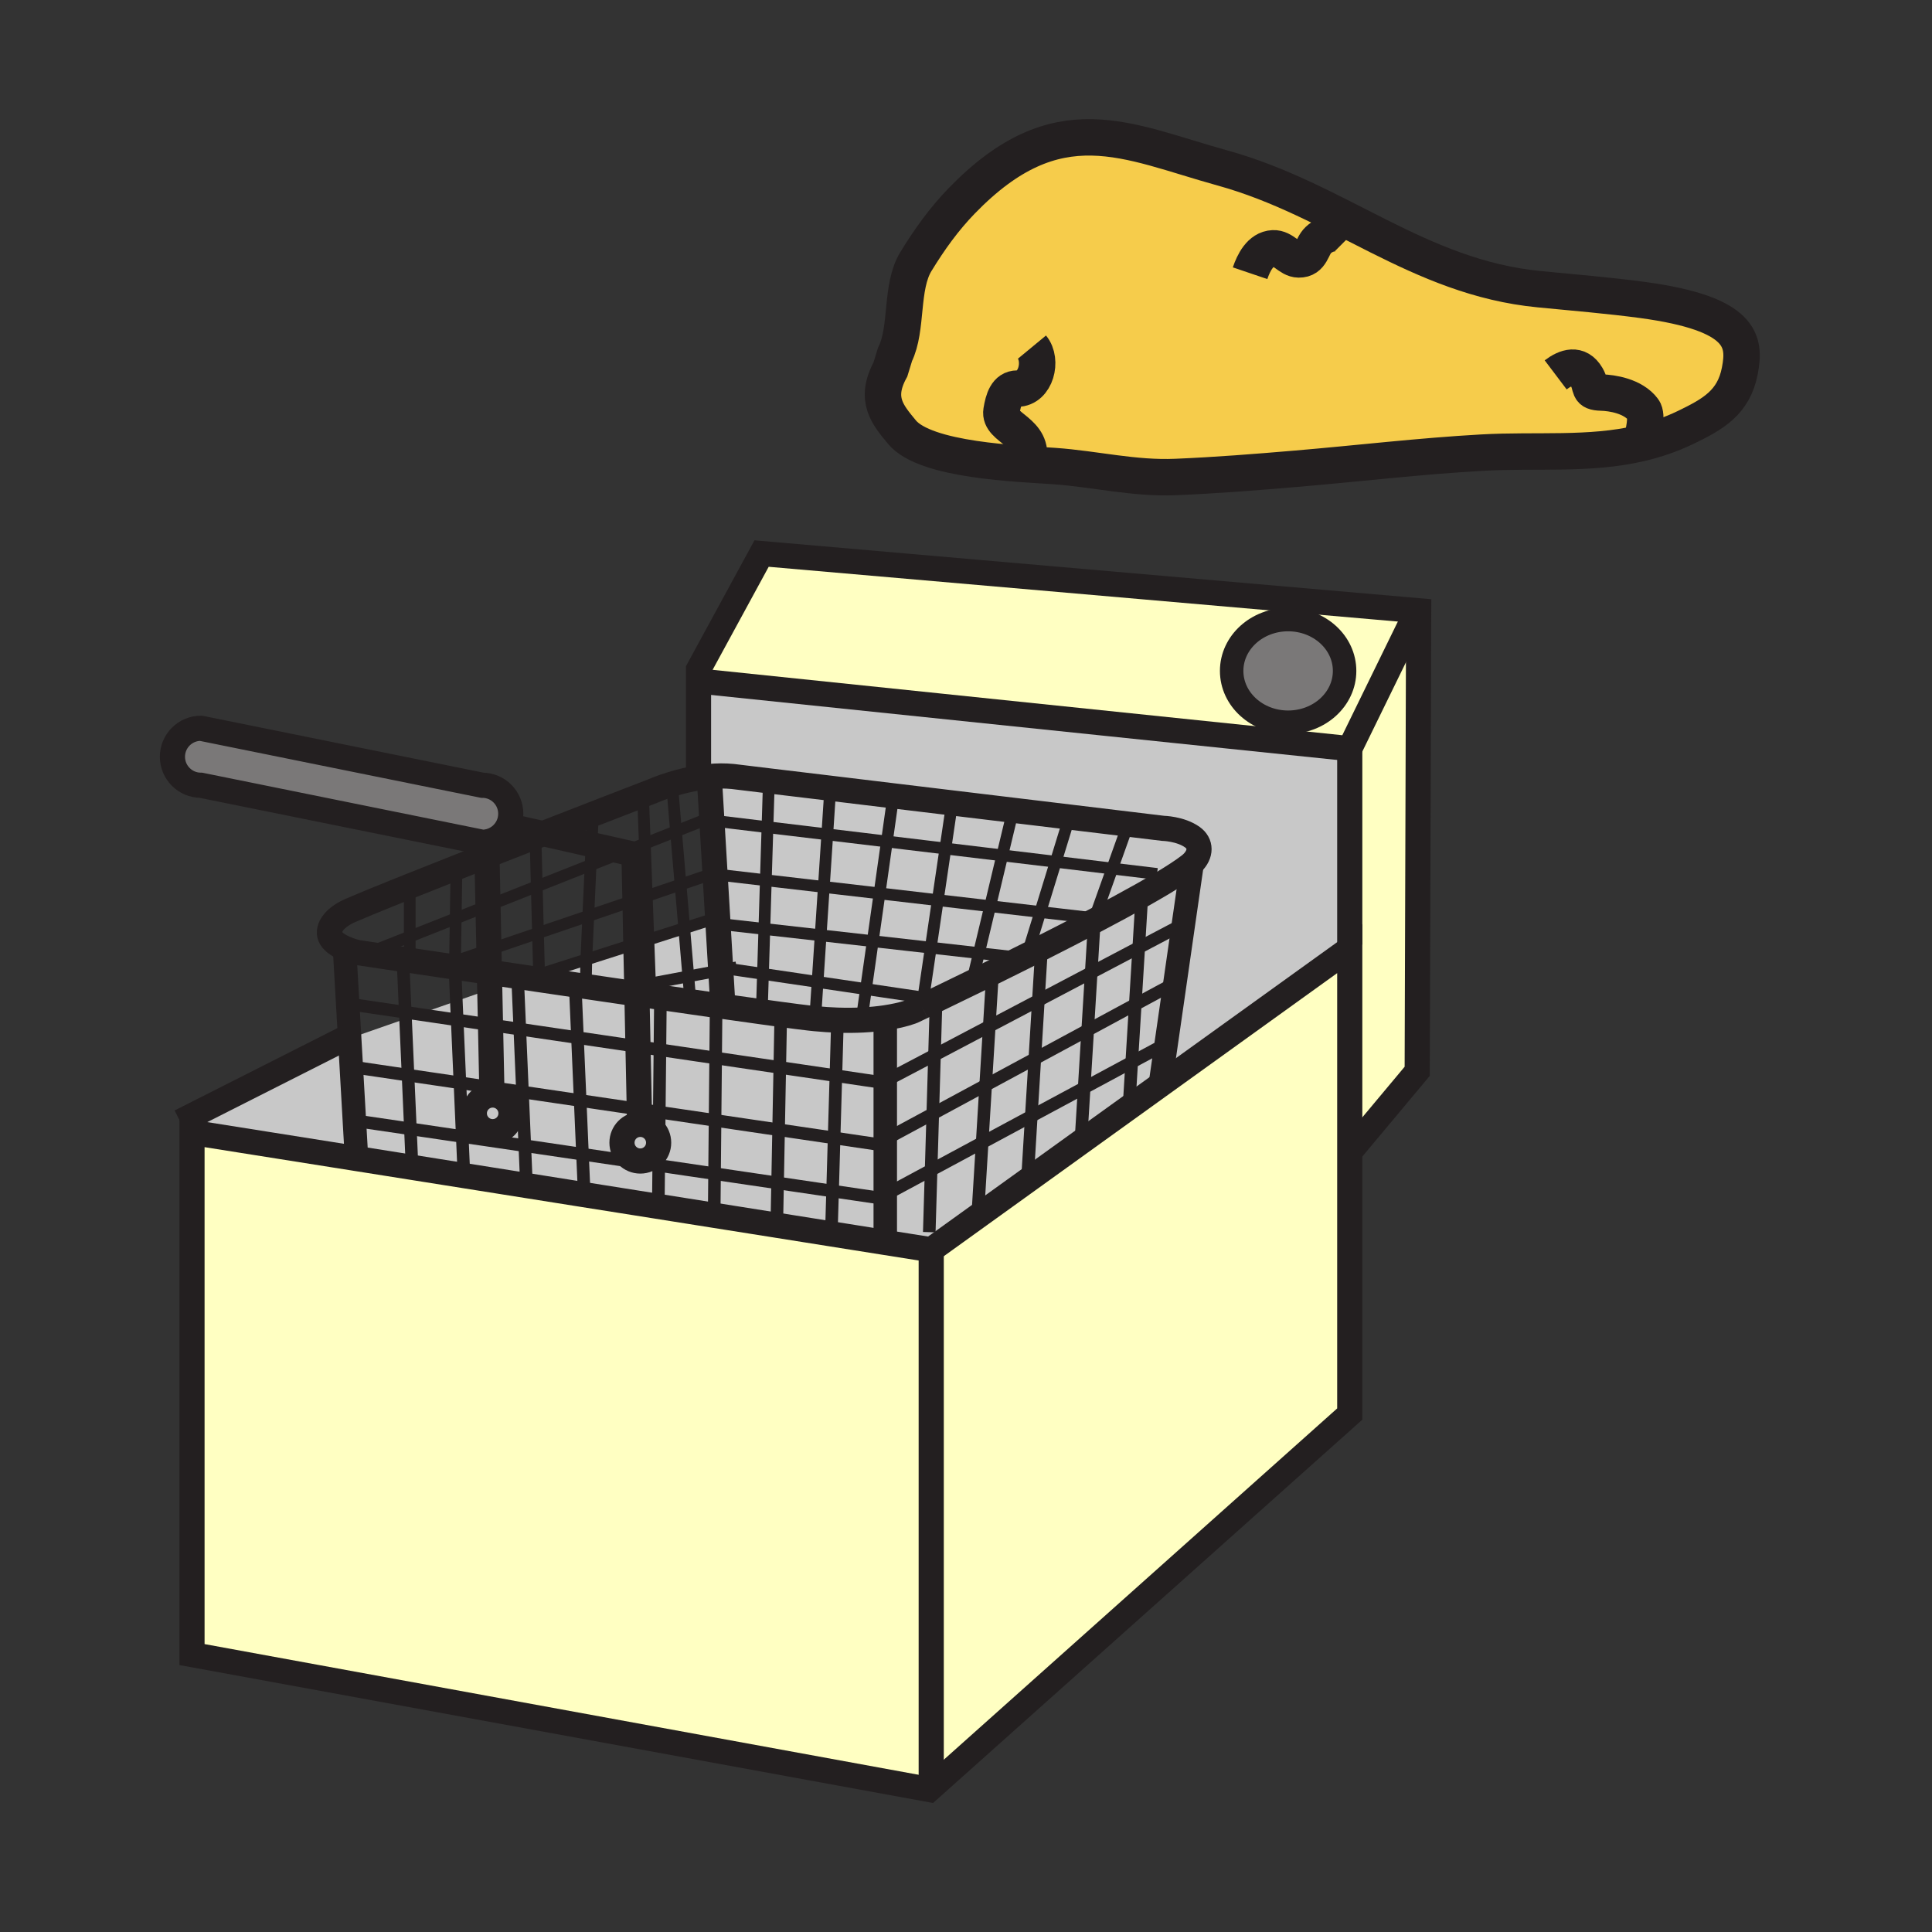 <?xml version="1.0" encoding="iso-8859-1"?>
<!-- Generator: Adobe Illustrator 12.0.1, SVG Export Plug-In . SVG Version: 6.00 Build 51448)  -->
<!DOCTYPE svg PUBLIC "-//W3C//DTD SVG 1.1//EN" "http://www.w3.org/Graphics/SVG/1.1/DTD/svg11.dtd">
<svg  version="1.1" id="Layer_1" xmlns="http://www.w3.org/2000/svg" xmlns:xlink="http://www.w3.org/1999/xlink" width="850.394" height="850.394"
	 viewBox="0 0 850.394 850.394" style="overflow:visible;enable-background:new 0 0 850.394 850.394;" xml:space="preserve">
<rect x="0" y="0" width="850.394" height="850.394" fill="#333333" stroke="none"/>
<g>
	<g id="XMLID_3_">
		<g>
			<path style="fill:#F6CC4B;" d="M722.06,195.11c-22.68,5.3-45.609,2.76-69.739,4.12c-27.32,1.53-54.551,4.78-81.95,7.1
				c-17.53,1.49-35.08,2.88-52.771,3.62c-18.52,0.79-35.38-3.53-53.609-4.82c-15.28-1.07-56.61-2.33-67.01-14.96
				c-6.21-7.56-12.25-14.35-5.06-27.54l2.03-6.62c5.64-11.45,2.34-29.69,9.19-40.87c6.08-9.93,12.37-18.67,20.14-26.7
				c42.201-43.55,72.56-26.2,114.74-14.53c50.801,14.04,86.12,48.23,139.53,53.39c14.12,1.36,31.3,2.83,45.38,4.73
				c44.41,6,45.34,18.34,42.88,31.17c-2.68,14.06-11.939,19.17-23.729,24.88C735.41,191.3,728.75,193.55,722.06,195.11z"/>
			<path style="fill:#FFFFC2;" d="M624.45,268.83l-0.021,3.89l-2.56-0.01l-27.76,56.81l-286.01-29.7h-0.64v-5.16l27.76-51.01
				L624.45,268.83z M591.84,295.3c0-12.48-11.12-22.59-24.859-22.59c-13.721,0-24.851,10.11-24.851,22.59s11.13,22.6,24.851,22.6
				C580.72,317.9,591.84,307.78,591.84,295.3z"/>
			<polygon style="fill:#FFFFC2;" points="624.43,272.72 623.8,471.55 594.11,507.06 594.11,417.53 594.11,415.81 594.11,329.52 
				621.87,272.71 			"/>
			<polygon style="fill:#FFFFC2;" points="452.21,519.65 475.74,502.71 496.92,487.47 512.03,476.59 594.11,417.53 594.11,507.06 
				594.11,622.41 410.04,786.78 409.89,786.6 409.89,550.1 432.28,533.99 			"/>
			<path style="fill:#C8C8C8;" d="M312.19,341.8c-1.32,0.12-2.6,0.28-3.87,0.47l-0.86-4.36v-38.09h0.64l286.01,29.7v86.29v1.72
				l-82.08,59.06l-1-1.38l2.149-14.88l3.851-26.69l3.71-25.78l4.04-28.01c4.01-3.89,3.939-8.6,0.029-11.38
				c-5.22-3.72-12.909-3.87-12.909-3.87l-15.341-1.85l-25.8-3.11l-24.83-2.99l-26.84-3.23l-25.9-3.12l-27.65-3.34l-27.1-3.25
				l-15.92-1.93C319.06,341.44,315.56,341.49,312.19,341.8z"/>
			<path style="fill:#7A7878;" d="M566.98,272.71c13.739,0,24.859,10.11,24.859,22.59s-11.12,22.6-24.859,22.6
				c-13.721,0-24.851-10.12-24.851-22.6S553.26,272.71,566.98,272.71z"/>
			<path style="fill:#C8C8C8;" d="M524.78,379.85c-0.38,0.38-0.8,0.74-1.261,1.1c-2.77,2.15-6.88,4.83-11.939,7.87l-2.29-4.15
				l-19.71-2.36l6.979-19.56l15.341,1.85c0,0,7.689,0.15,12.909,3.87C528.72,371.25,528.79,375.96,524.78,379.85z"/>
			<path style="fill:#C8C8C8;" d="M524.78,379.85l-4.04,28.01l-1.53-0.23l-17.979,9.47l1.409-23.11c3.21-1.81,6.21-3.55,8.94-5.17
				c5.06-3.04,9.17-5.72,11.939-7.87C523.98,380.59,524.4,380.23,524.78,379.85z"/>
			<polygon style="fill:#C8C8C8;" points="520.74,407.86 517.03,433.64 515.77,433.46 499.7,442.13 501.23,417.1 519.21,407.63 			
				"/>
			<polygon style="fill:#C8C8C8;" points="517.03,433.64 513.18,460.33 511.9,460.15 498.14,467.55 499.7,442.13 515.77,433.46 			
				"/>
			<polygon style="fill:#C8C8C8;" points="513.18,460.33 511.03,475.21 512.03,476.59 496.92,487.47 498.14,467.55 511.9,460.15 			
				"/>
			<path style="fill:#C8C8C8;" d="M502.64,393.99c-6.31,3.55-13.449,7.41-20.939,11.34l0.069-1.14l7.811-21.88l19.71,2.36l2.29,4.15
				C508.85,390.44,505.85,392.18,502.64,393.99z"/>
			<path style="fill:#C8C8C8;" d="M502.64,393.99l-1.409,23.11l-20.921,11.01l1.391-22.78C489.19,401.4,496.33,397.54,502.64,393.99
				z"/>
			<polygon style="fill:#C8C8C8;" points="501.23,417.1 499.7,442.13 478.76,453.44 480.31,428.11 			"/>
			<polygon style="fill:#C8C8C8;" points="499.7,442.13 498.14,467.55 477.21,478.81 478.76,453.44 			"/>
			<polygon style="fill:#C8C8C8;" points="498.14,467.55 496.92,487.47 475.74,502.71 477.21,478.81 			"/>
			<polygon style="fill:#C8C8C8;" points="496.56,362.75 489.58,382.31 464.71,379.32 470.76,359.64 			"/>
			<polygon style="fill:#C8C8C8;" points="489.58,382.31 481.77,404.19 457.91,401.43 464.71,379.32 			"/>
			<path style="fill:#C8C8C8;" d="M458.47,417.29c-1.92,0.96-3.85,1.93-5.75,2.89l-0.359-0.72l5.55-18.03l23.859,2.76l-0.069,1.14
				C474.15,409.3,466.25,413.36,458.47,417.29z"/>
			<path style="fill:#C8C8C8;" d="M481.7,405.33l-1.391,22.78l-23.26,12.239l1.42-23.06C466.25,413.36,474.15,409.3,481.7,405.33z"
				/>
			<polygon style="fill:#C8C8C8;" points="480.31,428.11 478.76,453.44 455.49,466 457.05,440.35 			"/>
			<polygon style="fill:#C8C8C8;" points="478.76,453.44 477.21,478.81 453.94,491.32 455.49,466 			"/>
			<polygon style="fill:#C8C8C8;" points="475.74,502.71 452.21,519.65 453.94,491.32 477.21,478.81 			"/>
			<polygon style="fill:#C8C8C8;" points="470.76,359.64 464.71,379.32 441.17,376.5 445.93,356.65 			"/>
			<polygon style="fill:#C8C8C8;" points="464.71,379.32 457.91,401.43 435.83,398.87 441.17,376.5 			"/>
			<path style="fill:#C8C8C8;" d="M458.47,417.29l-1.42,23.06l-21.609,11.37l1.449-23.68c2.79-1.37,5.681-2.8,8.62-4.27
				c2.37-1.18,4.771-2.38,7.21-3.59C454.62,419.22,456.55,418.25,458.47,417.29z"/>
			<path style="fill:#C8C8C8;" d="M457.91,401.43l-5.55,18.03l0.359,0.72c-2.439,1.21-4.84,2.41-7.21,3.59l-1.06-2.73l-13.561-1.52
				l4.94-20.65L457.91,401.43z"/>
			<polygon style="fill:#C8C8C8;" points="457.05,440.35 455.49,466 433.85,477.68 435.44,451.72 			"/>
			<polygon style="fill:#C8C8C8;" points="455.49,466 453.94,491.32 432.31,502.96 433.85,477.68 			"/>
			<polygon style="fill:#C8C8C8;" points="453.94,491.32 452.21,519.65 432.28,533.99 430.56,531.59 432.31,502.96 			"/>
			<polygon style="fill:#C8C8C8;" points="445.93,356.65 441.17,376.5 416.13,373.49 419.09,353.42 			"/>
			<path style="fill:#C8C8C8;" d="M436.89,428.04c-2.46,1.21-4.859,2.39-7.159,3.51l-1.101-2.6l2.26-9.43l13.561,1.52l1.06,2.73
				C442.57,425.24,439.68,426.67,436.89,428.04z"/>
			<polygon style="fill:#C8C8C8;" points="441.17,376.5 435.83,398.87 412.78,396.21 416.13,373.49 			"/>
			<path style="fill:#C8C8C8;" d="M436.89,428.04l-1.449,23.68l-24.11,12.7l0.71-24.28c4.72-2.27,10.8-5.21,17.69-8.59
				C432.03,430.43,434.43,429.25,436.89,428.04z"/>
			<polygon style="fill:#C8C8C8;" points="435.83,398.87 430.89,419.52 409.7,417.14 412.78,396.21 			"/>
			<polygon style="fill:#C8C8C8;" points="435.44,451.72 433.85,477.68 410.57,490.25 411.33,464.42 			"/>
			<polygon style="fill:#C8C8C8;" points="433.85,477.68 432.31,502.96 409.84,515.05 410.57,490.25 			"/>
			<polygon style="fill:#C8C8C8;" points="409.84,515.05 432.31,502.96 430.56,531.59 432.28,533.99 409.89,550.1 388.96,546.78 
				389.66,542.36 389.66,525.91 			"/>
			<path style="fill:#C8C8C8;" d="M430.89,419.52l-2.26,9.43l1.101,2.6c-6.891,3.38-12.971,6.32-17.69,8.59l0.01-0.22l-5.59-0.82
				l3.24-21.959L430.89,419.52z"/>
			<polygon style="fill:#C8C8C8;" points="419.09,353.42 416.13,373.49 390.37,370.4 393.05,351.46 393.19,350.3 			"/>
			<polygon style="fill:#C8C8C8;" points="416.13,373.49 412.78,396.21 387.14,393.24 390.37,370.4 			"/>
			<polygon style="fill:#C8C8C8;" points="412.78,396.21 409.7,417.14 384.16,414.26 387.14,393.24 			"/>
			<path style="fill:#C8C8C8;" d="M412.04,440.14l-0.71,24.28l-21.67,11.4V448.52l-0.08-0.52c8.11-1.19,12.13-2.92,12.13-2.92
				s1.5-0.71,4.16-1.98C407.51,442.31,409.59,441.32,412.04,440.14z"/>
			<polygon style="fill:#C8C8C8;" points="411.33,464.42 410.57,490.25 389.66,501.53 389.66,475.82 			"/>
			<polygon style="fill:#C8C8C8;" points="410.57,490.25 409.84,515.05 389.66,525.91 389.66,501.53 			"/>
			<polygon style="fill:#FFFFC2;" points="314.35,534.93 341.91,539.3 365.61,543.07 388.96,546.78 409.89,550.1 409.89,786.6 
				410.04,786.78 409.03,787.68 84.51,728.28 84.51,500.14 85.14,498.55 156.73,509.91 181.24,513.8 203.96,517.41 231.55,521.79 
				256.85,525.81 289.1,530.92 			"/>
			<polygon style="fill:#C8C8C8;" points="409.7,417.14 406.46,439.1 381.17,435.36 384.16,414.26 			"/>
			<path style="fill:#C8C8C8;" d="M406.46,439.1l-0.59,4c-2.66,1.271-4.16,1.98-4.16,1.98s-4.02,1.729-12.13,2.92
				c-2.8,0.41-6.08,0.76-9.85,0.95l-0.12-2.601l1.56-10.989L406.46,439.1z"/>
			<polygon style="fill:#C8C8C8;" points="393.19,350.3 393.05,351.46 390.37,370.4 364.14,367.25 365.38,348.3 365.54,346.96 			
				"/>
			<polygon style="fill:#C8C8C8;" points="390.37,370.4 387.14,393.24 362.62,390.4 364.14,367.25 			"/>
			<polygon style="fill:#C8C8C8;" points="389.66,525.91 389.66,542.36 388.96,546.78 365.61,543.07 365.99,540.63 366.47,524.26 
				387.08,527.29 			"/>
			<polygon style="fill:#C8C8C8;" points="389.66,501.53 389.66,525.91 387.08,527.29 366.47,524.26 367.14,500.87 385.79,503.62 
							"/>
			<polygon style="fill:#C8C8C8;" points="389.66,475.82 389.66,501.53 385.79,503.62 367.14,500.87 367.93,473.48 388.37,476.5 			
				"/>
			<path style="fill:#C8C8C8;" d="M389.66,448.52v27.301l-1.29,0.68l-20.44-3.02l0.64-22.37l0.07-2.08
				c4.08,0.13,7.78,0.09,11.09-0.08c3.77-0.19,7.05-0.54,9.85-0.95L389.66,448.52z"/>
			<polygon style="fill:#C8C8C8;" points="387.14,393.24 384.16,414.26 361.22,411.68 362.62,390.4 			"/>
			<polygon style="fill:#C8C8C8;" points="384.16,414.26 381.17,435.36 359.87,432.22 361.22,411.68 			"/>
			<path style="fill:#C8C8C8;" d="M381.17,435.36l-1.56,10.989l0.12,2.601c-3.31,0.17-7.01,0.21-11.09,0.08
				c-3.1-0.11-6.4-0.32-9.93-0.66l0.34-3.601l0.82-12.55L381.17,435.36z"/>
			<path style="fill:#C8C8C8;" d="M368.64,449.03l-0.07,2.08l-0.64,22.37l-24.7-3.631l0.38-20.239l0.09-3.101
				c5.4,0.73,9.64,1.28,12.39,1.58c0.88,0.11,1.76,0.2,2.62,0.28C362.24,448.71,365.54,448.92,368.64,449.03z"/>
			<polygon style="fill:#C8C8C8;" points="367.93,473.48 367.14,500.87 342.71,497.27 343.23,469.85 			"/>
			<polygon style="fill:#C8C8C8;" points="367.14,500.87 366.47,524.26 342.27,520.69 342.71,497.27 			"/>
			<polygon style="fill:#C8C8C8;" points="366.47,524.26 365.99,540.63 365.61,543.07 341.91,539.3 342.27,520.69 			"/>
			<polygon style="fill:#C8C8C8;" points="365.54,346.96 365.38,348.3 364.14,367.25 337.81,364.1 338.44,343.71 			"/>
			<polygon style="fill:#C8C8C8;" points="364.14,367.25 362.62,390.4 337.09,387.44 337.81,364.1 			"/>
			<polygon style="fill:#C8C8C8;" points="362.62,390.4 361.22,411.68 336.44,408.89 337.09,387.44 			"/>
			<polygon style="fill:#C8C8C8;" points="361.22,411.68 359.87,432.22 335.83,428.67 336.44,408.89 			"/>
			<path style="fill:#C8C8C8;" d="M359.87,432.22l-0.82,12.55l-0.34,3.601c-0.86-0.08-1.74-0.17-2.62-0.28
				c-2.75-0.3-6.99-0.85-12.39-1.58c-2.57-0.34-5.4-0.729-8.45-1.16l0.08-0.58l0.5-16.1L359.87,432.22z"/>
			<path style="fill:#C8C8C8;" d="M318.2,442.96c6.2,0.88,11.94,1.69,17.05,2.39c3.05,0.431,5.88,0.82,8.45,1.16l-0.09,3.101
				l-0.38,20.239L315,465.69l0.2-21.471l0.27-1.649C316.39,442.7,317.29,442.83,318.2,442.96z"/>
			<polygon style="fill:#C8C8C8;" points="343.23,469.85 342.71,497.27 314.74,493.15 315,465.69 			"/>
			<polygon style="fill:#C8C8C8;" points="342.71,497.27 342.27,520.69 314.52,516.6 314.74,493.15 			"/>
			<polygon style="fill:#C8C8C8;" points="342.27,520.69 341.91,539.3 314.35,534.93 314.52,516.6 			"/>
			<path style="fill:#C8C8C8;" d="M338.44,343.71l-0.63,20.39l-24.47-2.94l-1.15-19.36c3.37-0.31,6.87-0.36,10.33-0.02
				L338.44,343.71z"/>
			<polygon style="fill:#C8C8C8;" points="314.71,384.19 313.34,361.16 337.81,364.1 337.09,387.44 314.75,384.85 			"/>
			<polygon style="fill:#C8C8C8;" points="337.09,387.44 336.44,408.89 317.94,406.81 316.05,406.92 315.94,404.99 315.94,404.97 
				314.75,384.85 			"/>
			<polygon style="fill:#C8C8C8;" points="320.77,426.45 317.18,425.91 316.05,406.92 317.94,406.81 336.44,408.89 335.83,428.67 
							"/>
			<path style="fill:#C8C8C8;" d="M335.83,428.67l-0.5,16.1l-0.08,0.58c-5.11-0.699-10.85-1.51-17.05-2.39l-0.94-15.86l3.51-0.649
				L335.83,428.67z"/>
			<path style="fill:#C8C8C8;" d="M317.26,427.1l0.94,15.86c-0.91-0.13-1.81-0.26-2.73-0.39c-3.88-0.561-7.93-1.13-12.11-1.74
				c-0.99-0.14-2-0.29-3-0.44l3.34-1.949l-0.73-8.66L317.26,427.1z"/>
			<polygon style="fill:#C8C8C8;" points="317.18,425.91 317.26,427.1 302.97,429.78 301.17,408.56 311.61,405.23 315.94,404.99 
				316.05,406.92 			"/>
			<path style="fill:#C8C8C8;" d="M315.47,442.57l-0.27,1.649L315,465.69l-24.53-3.62l0.2-20.13l0.43-2.881
				c3.14,0.46,6.23,0.9,9.26,1.33c1,0.15,2.01,0.301,3,0.44C307.54,441.44,311.59,442.01,315.47,442.57z"/>
			<polygon style="fill:#C8C8C8;" points="315,465.69 314.74,493.15 290.19,489.53 290.47,462.07 			"/>
			<polygon style="fill:#C8C8C8;" points="314.74,493.15 314.52,516.6 289.94,512.98 290.05,502.97 290.19,489.53 			"/>
			<polygon style="fill:#C8C8C8;" points="314.52,516.6 314.35,534.93 289.1,530.92 289.81,526.42 289.94,512.98 			"/>
			<path style="fill:#C8C8C8;" d="M302.97,429.78l0.73,8.66l-3.34,1.949c-3.03-0.43-6.12-0.87-9.26-1.33
				c-1.58-0.229-3.18-0.46-4.79-0.699l-0.21-5.41L302.97,429.78z"/>
			<polygon style="fill:#C8C8C8;" points="301.17,408.56 302.97,429.78 286.1,432.95 285.39,413.6 			"/>
			<path style="fill:#C8C8C8;" d="M286.31,438.36c1.61,0.239,3.21,0.47,4.79,0.699l-0.43,2.881l-0.2,20.13l-9.65-1.42l-0.48-23.16
				C282.34,437.78,284.33,438.08,286.31,438.36z"/>
			<polygon style="fill:#C8C8C8;" points="290.47,462.07 290.19,489.53 281.4,488.24 280.82,460.65 			"/>
			<path style="fill:#C8C8C8;" d="M290.05,502.97l-0.11,10.011l-33.55-4.94l-1.02-23.64l26.03,3.84l0.14,6.67
				c-4.32,0.149-7.77,3.7-7.77,8.06c0,4.46,3.62,8.07,8.08,8.07c4.45,0,8.06-3.61,8.06-8.07H290.05z"/>
			<polygon style="fill:#C8C8C8;" points="289.94,512.98 289.81,526.42 289.1,530.92 256.85,525.81 257.1,524.27 256.39,508.04 			
				"/>
			<path style="fill:#C8C8C8;" d="M281.54,494.91c0.1-0.01,0.2-0.01,0.31-0.01c4.45,0,8.06,3.609,8.06,8.069s-3.61,8.07-8.06,8.07
				c-4.46,0-8.08-3.61-8.08-8.07C273.77,498.61,277.22,495.06,281.54,494.91z"/>
			<polygon style="fill:#C8C8C8;" points="280.82,460.65 281.4,488.24 255.37,484.4 254.18,456.73 			"/>
			<path style="fill:#C8C8C8;" d="M280.34,437.49l0.48,23.16l-26.64-3.92l-0.96-22.261l0.14-0.93c1.47,0.21,2.94,0.43,4.41,0.65
				C265.35,435.3,272.92,436.42,280.34,437.49z"/>
			<path style="fill:#C8C8C8;" d="M280.27,434.04l0.07,3.45c-7.42-1.07-14.99-2.19-22.57-3.3l0.07-0.49l0.23-11.38l21.8-6.96
				L280.27,434.04z"/>
			<path style="fill:#C8C8C8;" d="M258.07,422.32l-0.23,11.38l-0.07,0.49c-1.47-0.221-2.94-0.44-4.41-0.65
				c-5.51-0.81-10.99-1.62-16.39-2.41l0.31-2.18L258.07,422.32z"/>
			<polygon style="fill:#C8C8C8;" points="256.39,508.04 257.1,524.27 256.85,525.81 231.55,521.79 231.7,520.82 231,504.29 			"/>
			<polygon style="fill:#C8C8C8;" points="255.37,484.4 256.39,508.04 231,504.29 229.98,480.66 			"/>
			<polygon style="fill:#C8C8C8;" points="254.18,456.73 255.37,484.4 229.98,480.66 228.8,452.99 			"/>
			<path style="fill:#C8C8C8;" d="M253.22,434.47l0.96,22.261l-25.38-3.74l-0.93-21.771l2.91-1.01c2.04,0.3,4.11,0.61,6.18,0.92
				h0.01c5.4,0.79,10.88,1.601,16.39,2.41L253.22,434.47z"/>
			<polygon style="fill:#C8C8C8;" points="231,504.29 231.7,520.82 231.55,521.79 203.96,517.41 204.16,516.1 203.47,500.24 
				215.05,501.94 			"/>
			<path style="fill:#C8C8C8;" d="M229.98,480.66l1.02,23.63l-15.95-2.35l0.58-3.9c0.39,0.06,0.8,0.09,1.22,0.09
				c4.46,0,8.07-3.61,8.07-8.07s-3.61-8.079-8.07-8.079c-0.1,0-0.2,0-0.31,0.01l-0.06-3.32L229.98,480.66z"/>
			<path style="fill:#C8C8C8;" d="M230.78,430.21l-2.91,1.01l-0.04-0.989l0.06-0.45C228.85,429.92,229.81,430.07,230.78,430.21z"/>
			<polygon style="fill:#C8C8C8;" points="228.8,452.99 229.98,480.66 216.48,478.67 215.9,451.09 			"/>
			<polygon style="fill:#C8C8C8;" points="227.87,431.22 228.8,452.99 215.9,451.09 215.57,435.51 			"/>
			<path style="fill:#7A7878;" d="M214.22,370.57c-0.63,0.1-1.28,0.15-1.94,0.15L88.44,345.64c-6.93,0-12.54-5.62-12.54-12.55
				c0-3.46,1.41-6.59,3.67-8.86c2.28-2.27,5.41-3.67,8.87-3.67l123.84,25.08c6.93,0,12.54,5.61,12.54,12.54
				c0,1.94-0.44,3.79-1.24,5.44C221.82,367.26,218.35,369.93,214.22,370.57z"/>
			<path style="fill:#C8C8C8;" d="M216.54,481.99c0.11-0.01,0.21-0.01,0.31-0.01c4.46,0,8.07,3.619,8.07,8.079s-3.61,8.07-8.07,8.07
				c-0.42,0-0.83-0.03-1.22-0.09c-3.88-0.6-6.84-3.94-6.84-7.98C208.79,485.7,212.23,482.15,216.54,481.99z"/>
			<path style="fill:#C8C8C8;" d="M216.48,478.67l0.06,3.32c-4.31,0.16-7.75,3.71-7.75,8.069c0,4.04,2.96,7.381,6.84,7.98l-0.58,3.9
				l-11.58-1.7l-1.03-23.641L216.48,478.67z"/>
			<polygon style="fill:#C8C8C8;" points="215.9,451.09 216.48,478.67 202.44,476.6 201.23,448.93 			"/>
			<polygon style="fill:#C8C8C8;" points="215.57,435.51 215.9,451.09 201.23,448.93 200.87,440.65 			"/>
			<polygon style="fill:#C8C8C8;" points="203.47,500.24 204.16,516.1 203.96,517.41 181.24,513.8 181.35,513.08 180.64,496.87 			
				"/>
			<polygon style="fill:#C8C8C8;" points="202.44,476.6 203.47,500.24 180.64,496.87 179.6,473.24 			"/>
			<polygon style="fill:#C8C8C8;" points="201.23,448.93 202.44,476.6 179.6,473.24 178.51,448.45 184.29,446.43 			"/>
			<polygon style="fill:#C8C8C8;" points="200.87,440.65 201.23,448.93 184.29,446.43 			"/>
			<polygon style="fill:#C8C8C8;" points="184.29,446.43 178.51,448.45 178.38,445.56 			"/>
			<polygon style="fill:#C8C8C8;" points="180.64,496.87 181.35,513.08 181.24,513.8 156.73,509.91 156.88,508.93 155.98,493.24 			
				"/>
			<polygon style="fill:#C8C8C8;" points="179.6,473.24 180.64,496.87 155.98,493.24 154.63,469.55 			"/>
			<polygon style="fill:#C8C8C8;" points="178.51,448.45 179.6,473.24 154.63,469.55 153.91,457.04 			"/>
			<polygon style="fill:#C8C8C8;" points="155.98,493.24 156.88,508.93 156.73,509.91 85.14,498.55 89.04,488.82 147.32,459.34 
				153.91,457.04 154.63,469.55 			"/>
			<polygon style="fill:#C8C8C8;" points="153.86,456.03 153.91,457.04 147.32,459.34 			"/>
			<polygon style="fill:#FFFFC2;" points="85.14,498.55 84.51,500.14 84.51,498.45 			"/>
		</g>
		<g>
			<polygon style="fill:none;stroke:#231F20;stroke-width:11.07;" points="156.73,509.91 85.14,498.55 84.51,498.45 84.51,500.14 
				84.51,728.28 409.03,787.68 410.04,786.78 594.11,622.41 594.11,507.06 594.11,417.53 512.03,476.59 496.92,487.47 
				475.74,502.71 452.21,519.65 432.28,533.99 409.89,550.1 388.96,546.78 365.61,543.07 341.91,539.3 314.35,534.93 289.1,530.92 
				256.85,525.81 231.55,521.79 203.96,517.41 181.24,513.8 			"/>
			<polyline style="fill:none;stroke:#231F20;stroke-width:11.07;" points="307.46,337.91 307.46,299.82 307.46,294.66 
				335.22,243.65 624.45,268.83 624.43,272.72 623.8,471.55 594.11,507.06 			"/>
			<polyline style="fill:none;stroke:#231F20;stroke-width:11.07;" points="308.1,299.82 594.11,329.52 621.87,272.71 			"/>
			<line style="fill:none;stroke:#231F20;stroke-width:11.07;" x1="594.11" y1="329.52" x2="594.11" y2="415.81"/>
			<path style="fill:none;stroke:#231F20;stroke-width:10.33;" d="M591.84,295.3c0,12.48-11.12,22.6-24.859,22.6
				c-13.721,0-24.851-10.12-24.851-22.6s11.13-22.59,24.851-22.59C580.72,272.71,591.84,282.82,591.84,295.3z"/>
			<line style="fill:none;stroke:#231F20;stroke-width:11.07;" x1="409.89" y1="550.1" x2="409.89" y2="786.6"/>
			<path style="fill:none;stroke:#231F20;stroke-width:11.07;" d="M405.87,443.1c-2.66,1.271-4.16,1.98-4.16,1.98
				s-4.02,1.729-12.13,2.92c-2.8,0.41-6.08,0.76-9.85,0.95c-3.31,0.17-7.01,0.21-11.09,0.08c-3.1-0.11-6.4-0.32-9.93-0.66
				c-0.86-0.08-1.74-0.17-2.62-0.28c-2.75-0.3-6.99-0.85-12.39-1.58c-2.57-0.34-5.4-0.729-8.45-1.16
				c-5.11-0.699-10.85-1.51-17.05-2.39c-0.91-0.13-1.81-0.26-2.73-0.39c-3.88-0.561-7.93-1.13-12.11-1.74c-0.99-0.14-2-0.29-3-0.44
				c-3.03-0.43-6.12-0.87-9.26-1.33c-1.58-0.229-3.18-0.46-4.79-0.699c-1.98-0.28-3.97-0.58-5.97-0.87
				c-7.42-1.07-14.99-2.19-22.57-3.3c-1.47-0.221-2.94-0.44-4.41-0.65c-5.51-0.81-10.99-1.62-16.39-2.41h-0.01
				c-2.07-0.31-4.14-0.62-6.18-0.92c-0.97-0.14-1.93-0.29-2.89-0.43c-4.25-0.63-8.42-1.25-12.48-1.851
				c-4.54-0.67-8.93-1.319-13.13-1.939c-0.51-0.08-1.01-0.15-1.51-0.23c-0.09-0.01-0.19-0.03-0.28-0.04c-0.01,0-0.01,0-0.02,0
				c-0.19-0.03-0.37-0.06-0.56-0.09v-0.01c-8.28-1.22-15.76-2.34-22.06-3.28h-0.01c-3.89-0.58-7.32-1.09-10.21-1.52
				c-0.57-0.1-1.13-0.18-1.66-0.26c-0.08-0.01-0.17-0.03-0.25-0.04h-0.01c-5.39-0.8-8.46-1.26-8.46-1.26s-2.67-0.6-5.54-1.87
				c-2.38-1.06-4.91-2.58-6.09-4.59c-1.93-3.29,0.49-8.49,8.62-12.05c4.33-1.89,11.54-4.85,20.41-8.42c0.59-0.24,1.19-0.48,1.8-0.72
				c0.99-0.4,2-0.8,3.02-1.21h0.01c6.45-2.59,13.57-5.42,21.01-8.35h0.01c4.53-1.79,9.17-3.62,13.84-5.45
				c7.1-2.79,14.25-5.58,21.16-8.27c1.17-0.48,2.35-0.93,3.52-1.39c7.87-3.06,15.34-5.96,21.95-8.54c6.36-2.47,11.92-4.62,16.26-6.3
				c0.62-0.24,1.22-0.47,1.79-0.69c5.17-2,8.2-3.17,8.2-3.17s3.36-1.52,8.58-3.11c3.49-1.08,7.82-2.18,12.52-2.86
				c1.27-0.19,2.55-0.35,3.87-0.47c3.37-0.31,6.87-0.36,10.33-0.02l15.92,1.93l27.1,3.25l27.65,3.34l25.9,3.12l26.84,3.23
				l24.83,2.99l25.8,3.11l15.341,1.85c0,0,7.689,0.15,12.909,3.87c3.91,2.78,3.98,7.49-0.029,11.38c-0.38,0.38-0.8,0.74-1.261,1.1
				c-2.77,2.15-6.88,4.83-11.939,7.87c-2.73,1.62-5.73,3.36-8.94,5.17c-6.31,3.55-13.449,7.41-20.939,11.34
				c-7.55,3.97-15.45,8.03-23.23,11.96c-1.92,0.96-3.85,1.93-5.75,2.89c-2.439,1.21-4.84,2.41-7.21,3.59
				c-2.939,1.47-5.83,2.9-8.62,4.27c-2.46,1.21-4.859,2.39-7.159,3.51c-6.891,3.38-12.971,6.32-17.69,8.59
				C409.59,441.32,407.51,442.31,405.87,443.1"/>
			<polyline style="fill:none;stroke:#231F20;stroke-width:10.33;" points="151.65,417.53 153.06,442.17 153.86,456.03 
				153.91,457.04 154.63,469.55 155.98,493.24 156.88,508.93 			"/>
			<polyline style="fill:none;stroke:#231F20;stroke-width:10.33;" points="389.66,448.52 389.66,475.82 389.66,501.53 
				389.66,525.91 389.66,542.36 			"/>
			<polyline style="fill:none;stroke:#231F20;stroke-width:10.33;" points="524.81,379.66 524.78,379.85 520.74,407.86 
				517.03,433.64 513.18,460.33 511.03,475.21 			"/>
			<polyline style="fill:none;stroke:#231F20;stroke-width:11.07;" points="312.19,341.78 312.19,341.8 313.34,361.16 
				314.71,384.19 314.75,384.85 315.94,404.97 315.94,404.99 316.05,406.92 317.18,425.91 317.26,427.1 318.2,442.96 318.22,443.36 
							"/>
			<polyline style="fill:none;stroke:#231F20;stroke-width:11.07;" points="79.35,493.72 89.04,488.82 147.32,459.34 
				153.86,456.03 155.1,455.41 			"/>
			<path style="fill:none;stroke:#231F20;stroke-width:11.07;" d="M214.22,370.57c-0.63,0.1-1.28,0.15-1.94,0.15L88.44,345.64
				c-6.93,0-12.54-5.62-12.54-12.55c0-3.46,1.41-6.59,3.67-8.86c2.28-2.27,5.41-3.67,8.87-3.67l123.84,25.08
				c6.93,0,12.54,5.61,12.54,12.54c0,1.94-0.44,3.79-1.24,5.44C221.82,367.26,218.35,369.93,214.22,370.57z"/>
			<polyline style="fill:none;stroke:#231F20;stroke-width:11.07;" points="224.82,363.73 239.02,366.94 260.37,371.78 
				274.56,374.99 279.05,376 279.48,396.19 279.82,413.09 279.87,415.36 280.27,434.04 280.34,437.49 280.82,460.65 281.4,488.24 
				281.54,494.91 281.63,499.31 			"/>
			<path style="fill:none;stroke:#231F20;stroke-width:11.07;" d="M289.91,502.97c0,4.46-3.61,8.07-8.06,8.07
				c-4.46,0-8.08-3.61-8.08-8.07c0-4.359,3.45-7.91,7.77-8.06c0.1-0.01,0.2-0.01,0.31-0.01C286.3,494.9,289.91,498.51,289.91,502.97
				z"/>
			<polyline style="fill:none;stroke:#231F20;stroke-width:11.07;" points="214.16,368.04 214.22,370.57 214.34,376.6 
				214.8,398.62 215.21,418.06 215.41,427.93 215.57,435.51 215.9,451.09 216.48,478.67 216.54,481.99 216.64,486.4 			"/>
			<path style="fill:none;stroke:#231F20;stroke-width:11.07;" d="M216.54,481.99c0.11-0.01,0.21-0.01,0.31-0.01
				c4.46,0,8.07,3.619,8.07,8.079s-3.61,8.07-8.07,8.07c-0.42,0-0.83-0.03-1.22-0.09c-3.88-0.6-6.84-3.94-6.84-7.98
				C208.79,485.7,212.23,482.15,216.54,481.99z"/>
			<polyline style="fill:none;stroke:#231F20;stroke-width:5.535;" points="154.66,442.07 178.38,445.56 184.29,446.43 
				201.23,448.93 215.9,451.09 228.8,452.99 254.18,456.73 280.82,460.65 290.47,462.07 315,465.69 343.23,469.85 367.93,473.48 
				388.37,476.5 389.66,475.82 411.33,464.42 435.44,451.72 457.05,440.35 480.31,428.11 501.23,417.1 519.21,407.63 			"/>
			<polyline style="fill:none;stroke:#231F20;stroke-width:5.535;" points="152.08,469.18 154.63,469.55 179.6,473.24 
				202.44,476.6 216.48,478.67 229.98,480.66 255.37,484.4 281.4,488.24 290.19,489.53 314.74,493.15 342.71,497.27 367.14,500.87 
				385.79,503.62 389.66,501.53 410.57,490.25 433.85,477.68 455.49,466 478.76,453.44 499.7,442.13 515.77,433.46 			"/>
			<polyline style="fill:none;stroke:#231F20;stroke-width:5.535;" points="153.37,492.86 155.98,493.24 180.64,496.87 
				203.47,500.24 215.05,501.94 231,504.29 256.39,508.04 289.94,512.98 314.52,516.6 342.27,520.69 366.47,524.26 387.08,527.29 
				389.66,525.91 409.84,515.05 432.31,502.96 453.94,491.32 477.21,478.81 498.14,467.55 511.9,460.15 			"/>
			<polyline style="fill:none;stroke:#231F20;stroke-width:5.535;" points="177.47,424.86 178.38,445.56 178.51,448.45 
				179.6,473.24 180.64,496.87 181.35,513.08 			"/>
			<polyline style="fill:none;stroke:#231F20;stroke-width:5.535;" points="200.29,427.09 200.87,440.65 201.23,448.93 
				202.44,476.6 203.47,500.24 204.16,516.1 			"/>
			<polyline style="fill:none;stroke:#231F20;stroke-width:5.535;" points="227.83,430.23 227.87,431.22 228.8,452.99 
				229.98,480.66 231,504.29 231.7,520.82 			"/>
			<polyline style="fill:none;stroke:#231F20;stroke-width:5.535;" points="253.22,434.47 254.18,456.73 255.37,484.4 
				256.39,508.04 257.1,524.27 			"/>
			<polyline style="fill:none;stroke:#231F20;stroke-width:5.535;" points="290.67,441.94 290.47,462.07 290.19,489.53 
				290.05,502.97 289.94,512.98 289.81,526.42 			"/>
			<polyline style="fill:none;stroke:#231F20;stroke-width:5.535;" points="315.2,444.22 315,465.69 314.74,493.15 314.52,516.6 
				314.35,534.93 314.35,535.47 			"/>
			<polyline style="fill:none;stroke:#231F20;stroke-width:5.535;" points="343.61,449.61 343.23,469.85 342.71,497.27 
				342.27,520.69 341.91,539.3 341.89,540.63 			"/>
			<polyline style="fill:none;stroke:#231F20;stroke-width:5.535;" points="368.57,451.11 367.93,473.48 367.14,500.87 
				366.47,524.26 365.99,540.63 			"/>
			<polyline style="fill:none;stroke:#231F20;stroke-width:5.535;" points="412.05,439.92 412.04,440.14 411.33,464.42 
				410.57,490.25 409.84,515.05 409.03,542.35 			"/>
			<polyline style="fill:none;stroke:#231F20;stroke-width:5.535;" points="437.01,426.14 436.89,428.04 435.44,451.72 
				433.85,477.68 432.31,502.96 430.56,531.59 			"/>
			<polyline style="fill:none;stroke:#231F20;stroke-width:5.535;" points="458.53,416.25 458.47,417.29 457.05,440.35 455.49,466 
				453.94,491.32 452.21,519.65 452.08,521.69 			"/>
			<polyline style="fill:none;stroke:#231F20;stroke-width:5.535;" points="481.77,404.19 481.7,405.33 480.31,428.11 
				478.76,453.44 477.21,478.81 475.74,502.71 475.32,500.95 			"/>
			<polyline style="fill:none;stroke:#231F20;stroke-width:5.535;" points="502.87,390.42 502.64,393.99 501.23,417.1 
				499.7,442.13 498.14,467.55 496.92,487.47 496.41,488.75 			"/>
			<polyline style="fill:none;stroke:#231F20;stroke-width:5.165;" points="311.61,360.95 313.34,361.16 337.81,364.1 
				364.14,367.25 390.37,370.4 416.13,373.49 441.17,376.5 464.71,379.32 489.58,382.31 509.29,384.67 			"/>
			<polyline style="fill:none;stroke:#231F20;stroke-width:5.165;" points="313.19,384.67 313.26,384.68 314.75,384.85 
				337.09,387.44 362.62,390.4 387.14,393.24 412.78,396.21 435.83,398.87 457.91,401.43 481.77,404.19 			"/>
			<polyline style="fill:none;stroke:#231F20;stroke-width:5.165;" points="317.94,406.81 336.44,408.89 361.22,411.68 
				384.16,414.26 409.7,417.14 430.89,419.52 444.45,421.04 			"/>
			<polyline style="fill:none;stroke:#231F20;stroke-width:5.165;" points="316.35,425.79 317.18,425.91 320.77,426.45 
				335.83,428.67 359.87,432.22 381.17,435.36 406.46,439.1 412.05,439.92 			"/>
			<polyline style="fill:none;stroke:#231F20;stroke-width:5.165;" points="338.49,341.97 338.44,343.71 337.81,364.1 
				337.09,387.44 336.44,408.89 335.83,428.67 335.33,444.77 			"/>
			<polyline style="fill:none;stroke:#231F20;stroke-width:5.165;" points="365.38,348.3 364.14,367.25 362.62,390.4 
				361.22,411.68 359.87,432.22 359.05,444.77 			"/>
			<polyline style="fill:none;stroke:#231F20;stroke-width:5.165;" points="393.05,351.46 390.37,370.4 387.14,393.24 
				384.16,414.26 381.17,435.36 379.61,446.35 			"/>
			<polyline style="fill:none;stroke:#231F20;stroke-width:5.165;" points="419.15,353.04 419.09,353.42 416.13,373.49 
				412.78,396.21 409.7,417.14 406.46,439.1 405.87,443.1 			"/>
			<polyline style="fill:none;stroke:#231F20;stroke-width:5.165;" points="446.03,356.21 445.93,356.65 441.17,376.5 
				435.83,398.87 430.89,419.52 428.63,428.95 			"/>
			<polyline style="fill:none;stroke:#231F20;stroke-width:5.165;" points="471.33,357.79 470.76,359.64 464.71,379.32 
				457.91,401.43 452.36,419.46 			"/>
			<polyline style="fill:none;stroke:#231F20;stroke-width:5.165;" points="496.63,362.53 496.56,362.75 489.58,382.31 
				481.77,404.19 			"/>
			<polyline style="fill:none;stroke:#231F20;stroke-width:5.165;" points="166.12,417.88 166.42,417.76 180.35,412.25 
				200.58,404.25 214.8,398.62 236.26,390.14 259.96,380.76 274.56,374.99 283.82,371.32 297.55,365.89 310.03,360.95 			"/>
			<polyline style="fill:none;stroke:#231F20;stroke-width:5.165;" points="200.29,423.13 201.2,422.82 215.21,418.06 236.8,410.7 
				258.94,403.17 279.48,396.19 284.68,394.41 299.54,389.35 313.26,384.68 314.71,384.19 317.94,383.09 			"/>
			<polyline style="fill:none;stroke:#231F20;stroke-width:5.165;" points="237.28,428.95 258.07,422.32 279.87,415.36 
				285.39,413.6 301.17,408.56 311.61,405.23 			"/>
			<polyline style="fill:none;stroke:#231F20;stroke-width:5.165;" points="273.66,435.28 280.27,434.04 286.1,432.95 
				302.97,429.78 317.26,427.1 320.77,426.45 324.26,425.79 			"/>
			<polyline style="fill:none;stroke:#231F20;stroke-width:5.165;" points="180.35,392.58 180.35,412.25 180.35,419.46 			"/>
			<polyline style="fill:none;stroke:#231F20;stroke-width:5.165;" points="200.91,383.09 200.58,404.25 200.29,423.13 			"/>
			<polyline style="fill:none;stroke:#231F20;stroke-width:5.165;" points="235.7,368.86 236.26,390.14 236.8,410.7 237.26,427.95 
				237.28,428.95 			"/>
			<polyline style="fill:none;stroke:#231F20;stroke-width:5.165;" points="261,357.79 260.97,358.4 260.37,371.78 259.96,380.76 
				258.94,403.17 258.15,420.66 258.07,422.32 257.84,433.7 			"/>
			<polyline style="fill:none;stroke:#231F20;stroke-width:5.165;" points="283.14,353.04 283.82,371.32 284.68,394.41 
				285.3,411.18 285.39,413.6 286.1,432.95 286.31,438.36 286.31,438.44 			"/>
			<polyline style="fill:none;stroke:#231F20;stroke-width:5.165;" points="295.8,345.14 297.55,365.89 299.54,389.35 
				300.94,405.72 301.17,408.56 302.97,429.78 303.7,438.44 			"/>
			<path style="fill:none;stroke:#231F20;stroke-width:16.036;" d="M684.75,165c4.5-3.4,9.95-5.37,13.65,0.96
				c2.59,4.43,0.13,6.66,6.55,6.83c4.51,0.12,13.93,1.5,18.41,7.57c1.83,2.48,0.31,10.36-1.301,14.75
				c-0.159,0.43-0.319,0.82-0.479,1.18"/>
			<path style="fill:none;stroke:#231F20;stroke-width:16.036;" d="M452.61,203.09c2.949-13.27-13.051-14.58-11.79-22.18
				c0.83-5.04,2.27-9.86,6.939-9.86c8.19,0,11.311-12.41,6.471-18.27"/>
			<path style="fill:none;stroke:#231F20;stroke-width:16.036;" d="M550.24,120.26c1.54-4.54,4.51-10.7,10.14-10.96
				c4.561-0.22,7.061,4.84,11.26,4.89c5.79,0.07,5.53-5.61,8.63-8.53c3.671-3.45,9.561-4.24,12.99-0.82"/>
			<path style="fill:none;stroke:#231F20;stroke-width:16.036;" d="M393.95,156.01c5.64-11.45,2.34-29.69,9.19-40.87
				c6.08-9.93,12.37-18.67,20.14-26.7c42.201-43.55,72.56-26.2,114.74-14.53c50.801,14.04,86.12,48.23,139.53,53.39
				c14.12,1.36,31.3,2.83,45.38,4.73c44.41,6,45.34,18.34,42.88,31.17c-2.68,14.06-11.939,19.17-23.729,24.88
				c-6.67,3.22-13.33,5.47-20.021,7.03c-22.68,5.3-45.609,2.76-69.739,4.12c-27.32,1.53-54.551,4.78-81.95,7.1
				c-17.53,1.49-35.08,2.88-52.771,3.62c-18.52,0.79-35.38-3.53-53.609-4.82c-15.28-1.07-56.61-2.33-67.01-14.96
				c-6.21-7.56-12.25-14.35-5.06-27.54L393.95,156.01z"/>
		</g>
	</g>
</g>
<rect style="fill:none;" width="850.394" height="850.394"/>
</svg>
